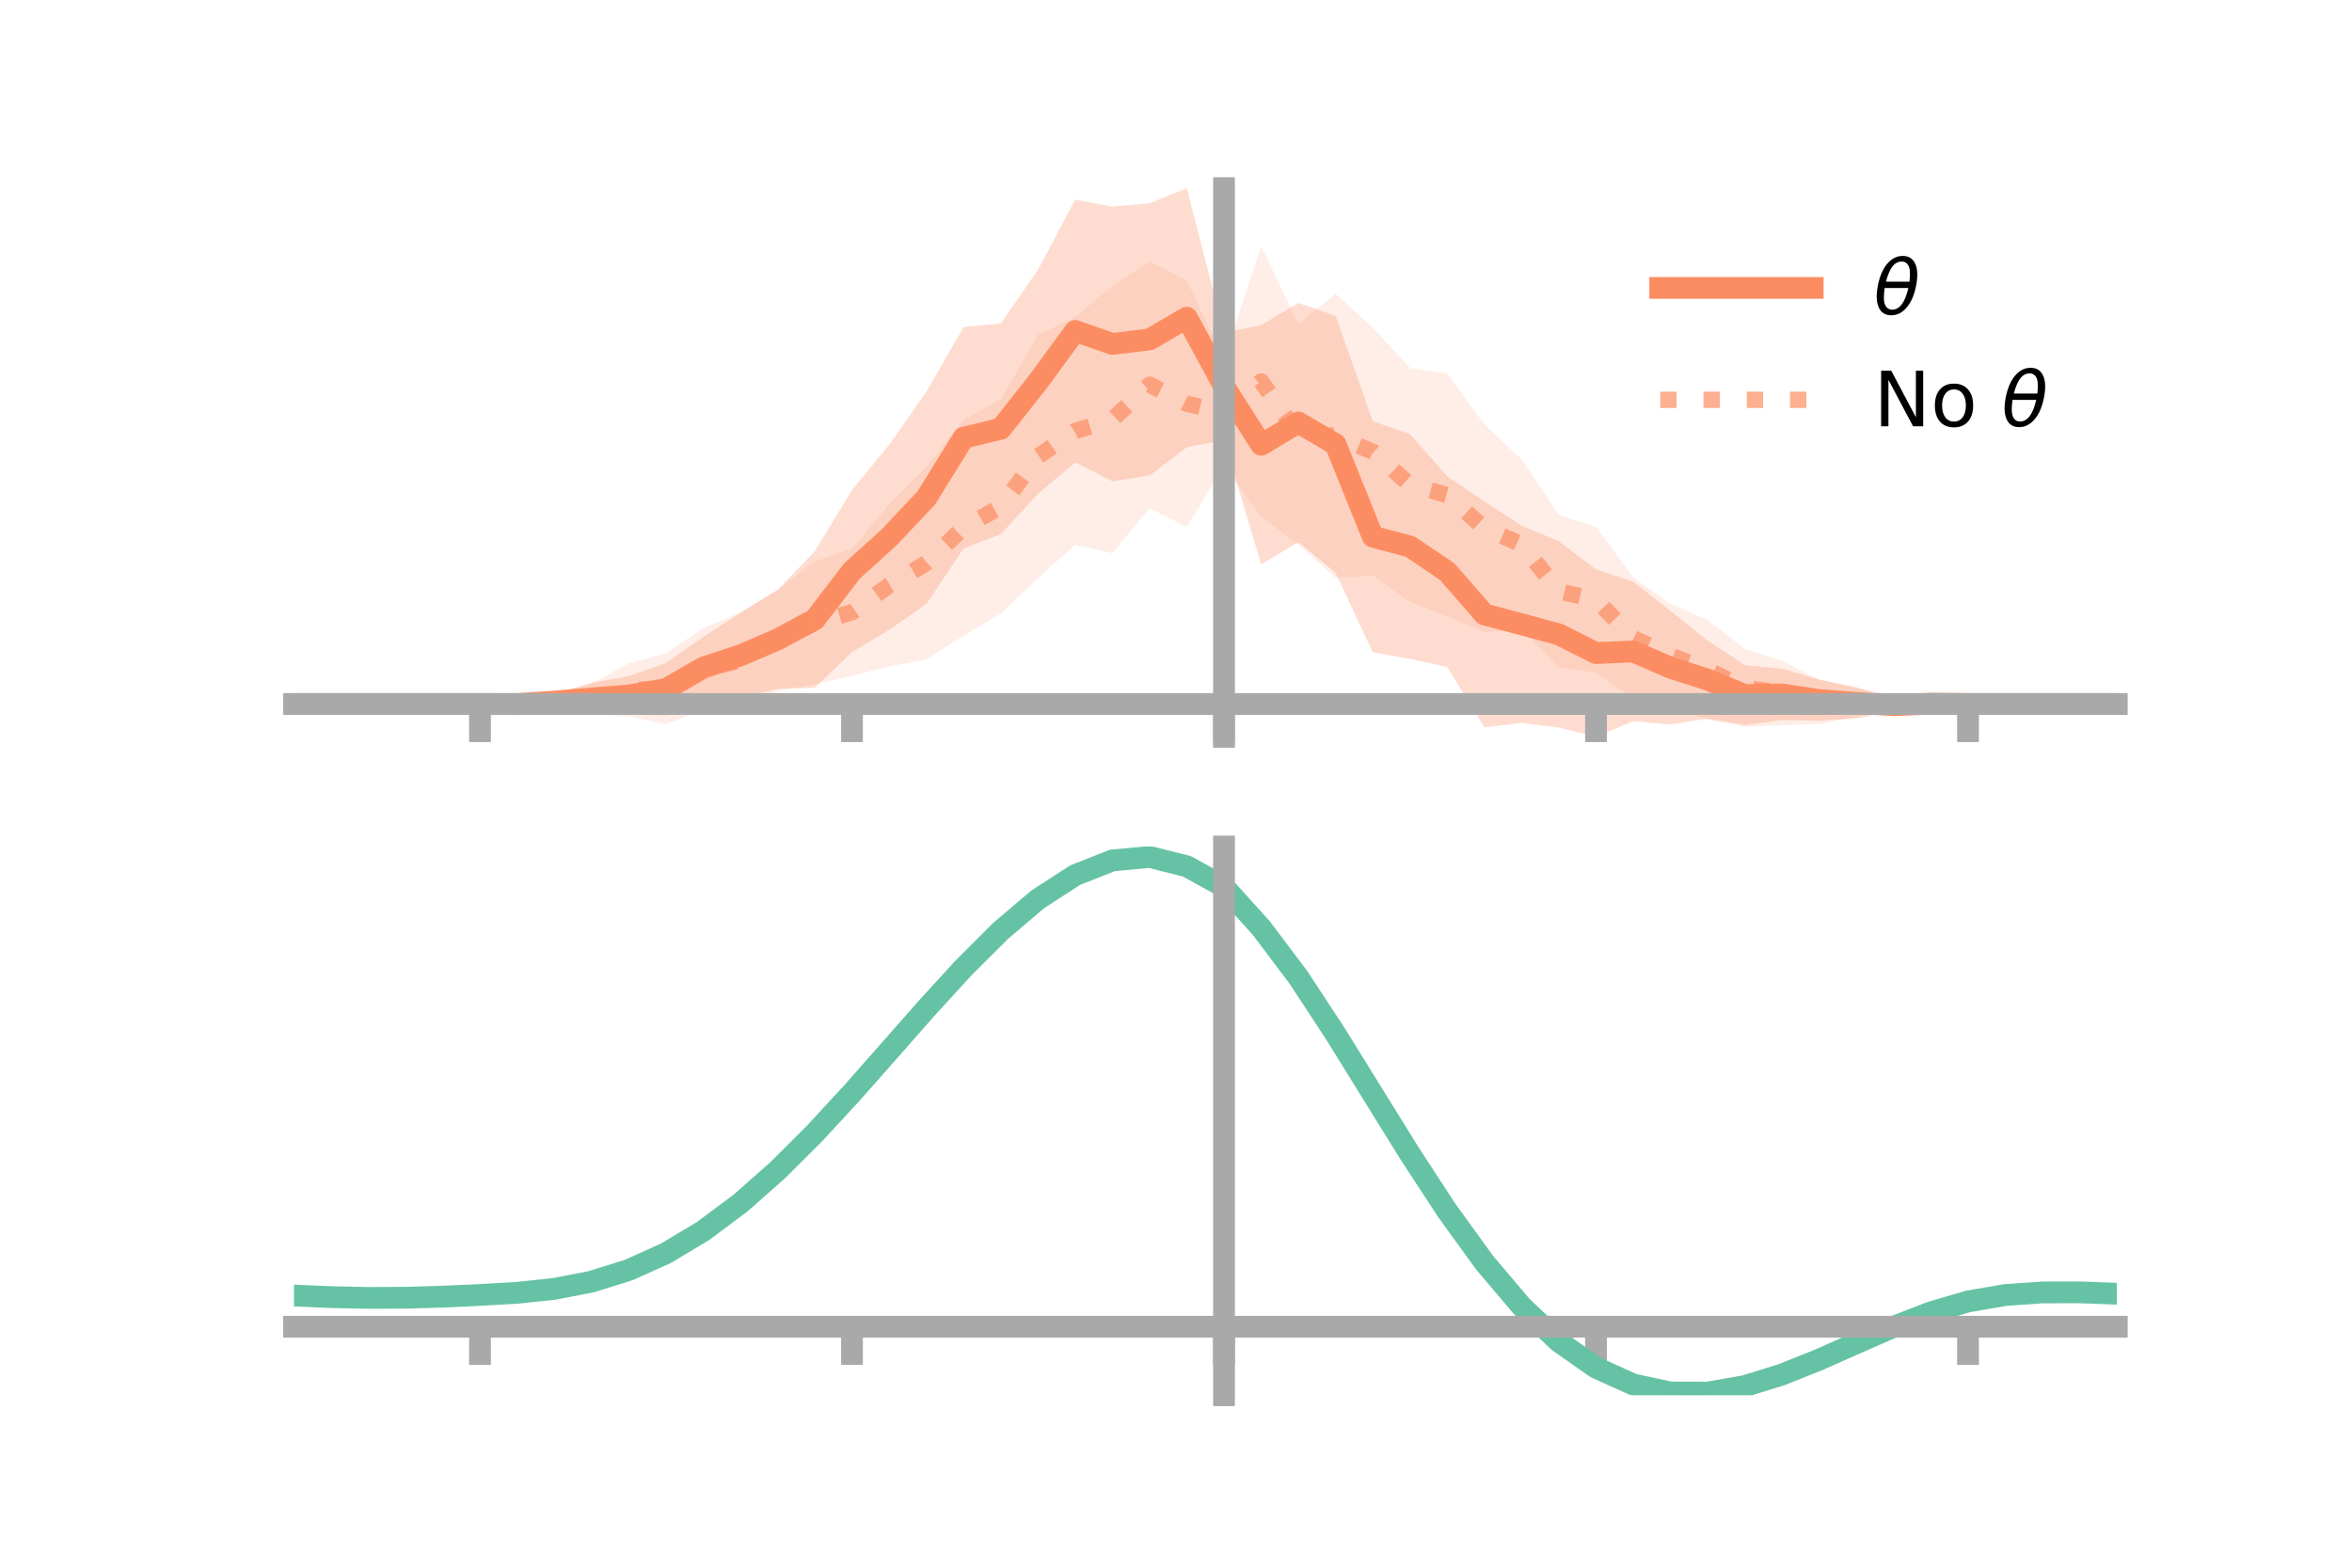 <?xml version="1.0" encoding="utf-8" standalone="no"?>
<!DOCTYPE svg PUBLIC "-//W3C//DTD SVG 1.1//EN"
  "http://www.w3.org/Graphics/SVG/1.1/DTD/svg11.dtd">
<!-- Created with matplotlib (https://matplotlib.org/) -->
<svg height="144pt" version="1.1" viewBox="0 0 216 144" width="216pt" xmlns="http://www.w3.org/2000/svg" xmlns:xlink="http://www.w3.org/1999/xlink">
 <defs>
  <style type="text/css">*{stroke-linecap:butt;stroke-linejoin:round;}</style>
 </defs>
 <g id="figure_1">
  <g id="patch_1">
   <path d="M 0 144 
L 216 144 
L 216 0 
L 0 0 
z
" style="fill:none;"/>
  </g>
  <g id="axes_1">
   <g id="patch_2">
    <path d="M 27 67.68 
L 194.4 67.68 
L 194.4 17.28 
L 27 17.28 
z
" style="fill:none;"/>
   </g>
   <g id="PolyCollection_1">
    <path clip-path="url(#pce4f84615d)" d="M 27 64.665 
L 27 64.665 
L 30.416 64.665 
L 33.833 64.665 
L 37.249 64.665 
L 40.665 64.665 
L 44.082 64.665 
L 47.498 64.473 
L 50.914 63.762 
L 54.331 62.714 
L 57.747 62.108 
L 61.163 60.892 
L 64.58 58.504 
L 67.996 56.287 
L 71.412 54.196 
L 74.829 50.629 
L 78.245 44.999 
L 81.661 40.848 
L 85.078 35.971 
L 88.494 30.042 
L 91.91 29.705 
L 95.327 24.772 
L 98.743 18.335 
L 102.159 18.977 
L 105.576 18.675 
L 108.992 17.28 
L 112.408 30.542 
L 115.824 29.861 
L 119.241 27.827 
L 122.657 29.01 
L 126.073 38.683 
L 129.49 39.871 
L 132.906 43.747 
L 136.322 46.054 
L 139.739 48.287 
L 143.155 49.713 
L 146.571 52.299 
L 149.988 53.433 
L 153.404 56.103 
L 156.82 58.847 
L 160.237 61.086 
L 163.653 61.427 
L 167.069 62.423 
L 170.486 63.133 
L 173.902 64.229 
L 177.318 64.384 
L 180.735 64.665 
L 184.151 64.665 
L 187.567 64.665 
L 190.984 64.665 
L 194.4 64.665 
L 194.4 64.665 
L 194.4 64.665 
L 190.984 64.665 
L 187.567 64.665 
L 184.151 64.665 
L 180.735 64.665 
L 177.318 64.884 
L 173.902 65.323 
L 170.486 65.994 
L 167.069 66.192 
L 163.653 66.147 
L 160.237 66.6 
L 156.82 66.008 
L 153.404 66.556 
L 149.988 66.248 
L 146.571 67.68 
L 143.155 66.827 
L 139.739 66.411 
L 136.322 66.812 
L 132.906 61.273 
L 129.49 60.531 
L 126.073 59.916 
L 122.657 52.623 
L 119.241 49.801 
L 115.824 51.845 
L 112.408 40.417 
L 108.992 41.082 
L 105.576 43.677 
L 102.159 44.209 
L 98.743 42.467 
L 95.327 45.361 
L 91.91 49.065 
L 88.494 50.372 
L 85.078 55.478 
L 81.661 57.856 
L 78.245 59.893 
L 74.829 63.17 
L 71.412 63.268 
L 67.996 64.113 
L 64.58 64.149 
L 61.163 65.716 
L 57.747 65.652 
L 54.331 65.592 
L 50.914 65.129 
L 47.498 64.873 
L 44.082 64.665 
L 40.665 64.665 
L 37.249 64.665 
L 33.833 64.665 
L 30.416 64.665 
L 27 64.665 
z
" style="fill:#fc8d62;fill-opacity:0.3;"/>
   </g>
   <g id="PolyCollection_2">
    <path clip-path="url(#pce4f84615d)" d="M 27 64.665 
L 27 64.665 
L 30.416 64.665 
L 33.833 64.665 
L 37.249 64.665 
L 40.665 64.665 
L 44.082 64.665 
L 47.498 64.586 
L 50.914 63.707 
L 54.331 62.793 
L 57.747 60.929 
L 61.163 60.011 
L 64.58 57.68 
L 67.996 56.262 
L 71.412 54.165 
L 74.829 51.578 
L 78.245 50.398 
L 81.661 46.301 
L 85.078 42.867 
L 88.494 38.555 
L 91.91 36.694 
L 95.327 30.743 
L 98.743 29.125 
L 102.159 26.247 
L 105.576 23.99 
L 108.992 25.771 
L 112.408 32.953 
L 115.824 22.627 
L 119.241 29.765 
L 122.657 26.982 
L 126.073 30.108 
L 129.49 33.798 
L 132.906 34.302 
L 136.322 38.994 
L 139.739 42.182 
L 143.155 47.294 
L 146.571 48.398 
L 149.988 53.049 
L 153.404 55.464 
L 156.82 56.95 
L 160.237 59.597 
L 163.653 60.705 
L 167.069 62.448 
L 170.486 63.179 
L 173.902 63.894 
L 177.318 64.489 
L 180.735 64.664 
L 184.151 64.665 
L 187.567 64.665 
L 190.984 64.665 
L 194.4 64.665 
L 194.4 64.665 
L 194.4 64.665 
L 190.984 64.665 
L 187.567 64.665 
L 184.151 64.665 
L 180.735 64.666 
L 177.318 64.793 
L 173.902 65.235 
L 170.486 65.859 
L 167.069 66.507 
L 163.653 66.623 
L 160.237 66.759 
L 156.82 66.11 
L 153.404 64.975 
L 149.988 64.185 
L 146.571 61.777 
L 143.155 61.338 
L 139.739 57.82 
L 136.322 58.062 
L 132.906 56.64 
L 129.49 55.287 
L 126.073 52.896 
L 122.657 53.073 
L 119.241 50.041 
L 115.824 47.454 
L 112.408 42.832 
L 108.992 48.393 
L 105.576 46.684 
L 102.159 50.817 
L 98.743 50.05 
L 95.327 53.102 
L 91.91 56.374 
L 88.494 58.387 
L 85.078 60.56 
L 81.661 61.212 
L 78.245 62.074 
L 74.829 62.855 
L 71.412 63.493 
L 67.996 65.071 
L 64.58 65.21 
L 61.163 66.512 
L 57.747 65.829 
L 54.331 65.639 
L 50.914 65.244 
L 47.498 64.786 
L 44.082 64.665 
L 40.665 64.665 
L 37.249 64.665 
L 33.833 64.665 
L 30.416 64.665 
L 27 64.665 
z
" style="fill:#fc8d62;fill-opacity:0.15;"/>
   </g>
   <g id="matplotlib.axis_1">
    <g id="xtick_1">
     <g id="line2d_1">
      <defs>
       <path d="M 0 0 
L 0 3.5 
" id="m77d1ac114a" style="stroke:#a9a9a9;stroke-width:2;"/>
      </defs>
      <g>
       <use style="fill:#a9a9a9;stroke:#a9a9a9;stroke-width:2;" x="44.082" xlink:href="#m77d1ac114a" y="64.665"/>
      </g>
     </g>
    </g>
    <g id="xtick_2">
     <g id="line2d_2">
      <g>
       <use style="fill:#a9a9a9;stroke:#a9a9a9;stroke-width:2;" x="78.245" xlink:href="#m77d1ac114a" y="64.665"/>
      </g>
     </g>
    </g>
    <g id="xtick_3">
     <g id="line2d_3">
      <g>
       <use style="fill:#a9a9a9;stroke:#a9a9a9;stroke-width:2;" x="112.408" xlink:href="#m77d1ac114a" y="64.665"/>
      </g>
     </g>
    </g>
    <g id="xtick_4">
     <g id="line2d_4">
      <g>
       <use style="fill:#a9a9a9;stroke:#a9a9a9;stroke-width:2;" x="146.571" xlink:href="#m77d1ac114a" y="64.665"/>
      </g>
     </g>
    </g>
    <g id="xtick_5">
     <g id="line2d_5">
      <g>
       <use style="fill:#a9a9a9;stroke:#a9a9a9;stroke-width:2;" x="180.735" xlink:href="#m77d1ac114a" y="64.665"/>
      </g>
     </g>
    </g>
   </g>
   <g id="matplotlib.axis_2"/>
   <g id="line2d_6">
    <path clip-path="url(#pce4f84615d)" d="M 27 64.665 
L 30.416 64.665 
L 33.833 64.665 
L 37.249 64.665 
L 40.665 64.665 
L 44.082 64.665 
L 47.498 64.673 
L 50.914 64.445 
L 54.331 64.153 
L 57.747 63.88 
L 61.163 63.304 
L 64.58 61.327 
L 67.996 60.2 
L 71.412 58.732 
L 74.829 56.9 
L 78.245 52.446 
L 81.661 49.352 
L 85.078 45.725 
L 88.494 40.207 
L 91.91 39.385 
L 95.327 35.066 
L 98.743 30.401 
L 102.159 31.593 
L 105.576 31.176 
L 108.992 29.181 
L 112.408 35.479 
L 115.824 40.853 
L 119.241 38.814 
L 122.657 40.817 
L 126.073 49.3 
L 129.49 50.201 
L 132.906 52.51 
L 136.322 56.433 
L 139.739 57.349 
L 143.155 58.27 
L 146.571 59.989 
L 149.988 59.841 
L 153.404 61.33 
L 156.82 62.427 
L 160.237 63.843 
L 163.653 63.787 
L 167.069 64.308 
L 170.486 64.563 
L 173.902 64.776 
L 177.318 64.634 
L 180.735 64.665 
L 184.151 64.665 
L 187.567 64.665 
L 190.984 64.665 
L 194.4 64.665 
" style="fill:none;stroke:#fc8d62;stroke-linecap:square;stroke-width:2;"/>
   </g>
   <g id="line2d_7">
    <path clip-path="url(#pce4f84615d)" d="M 27 64.665 
L 30.416 64.665 
L 33.833 64.665 
L 37.249 64.665 
L 40.665 64.665 
L 44.082 64.665 
L 47.498 64.686 
L 50.914 64.475 
L 54.331 64.216 
L 57.747 63.379 
L 61.163 63.261 
L 64.58 61.445 
L 67.996 60.666 
L 71.412 58.829 
L 74.829 57.217 
L 78.245 56.236 
L 81.661 53.757 
L 85.078 51.713 
L 88.494 48.471 
L 91.91 46.534 
L 95.327 41.923 
L 98.743 39.587 
L 102.159 38.532 
L 105.576 35.337 
L 108.992 37.082 
L 112.408 37.892 
L 115.824 35.04 
L 119.241 39.903 
L 122.657 40.028 
L 126.073 41.502 
L 129.49 44.542 
L 132.906 45.471 
L 136.322 48.528 
L 139.739 50.001 
L 143.155 54.316 
L 146.571 55.088 
L 149.988 58.617 
L 153.404 60.219 
L 156.82 61.53 
L 160.237 63.178 
L 163.653 63.664 
L 167.069 64.478 
L 170.486 64.519 
L 173.902 64.565 
L 177.318 64.641 
L 180.735 64.665 
L 184.151 64.665 
L 187.567 64.665 
L 190.984 64.665 
L 194.4 64.665 
" style="fill:none;stroke:#fc8d62;stroke-dasharray:1.5,2.475;stroke-dashoffset:0;stroke-opacity:0.7;stroke-width:1.5;"/>
   </g>
   <g id="patch_3">
    <path d="M 112.408 67.68 
L 112.408 17.28 
" style="fill:none;stroke:#a9a9a9;stroke-linecap:square;stroke-linejoin:miter;stroke-width:2;"/>
   </g>
   <g id="patch_4">
    <path d="M 194.4 67.68 
L 194.4 17.28 
" style="fill:none;"/>
   </g>
   <g id="patch_5">
    <path d="M 27 64.665 
L 194.4 64.665 
" style="fill:none;stroke:#a9a9a9;stroke-linecap:square;stroke-linejoin:miter;stroke-width:2;"/>
   </g>
   <g id="patch_6">
    <path d="M 27 17.28 
L 194.4 17.28 
" style="fill:none;"/>
   </g>
   <g id="legend_1">
    <g id="line2d_8">
     <path d="M 152.47 26.449 
L 166.47 26.449 
" style="fill:none;stroke:#fc8d62;stroke-linecap:square;stroke-width:2;"/>
    </g>
    <g id="line2d_9"/>
    <g id="text_1">
     <!-- $\theta$ -->
     <g transform="translate(172.07 28.899)scale(0.07 -0.07)">
      <defs>
       <path d="M 45.516 34.672 
L 14.453 34.672 
Q 12.359 20.062 14.5 13.875 
Q 17.188 6.25 24.469 6.25 
Q 31.781 6.25 37.359 13.922 
Q 42.234 20.656 45.516 34.672 
z
M 47.016 42.969 
Q 48.344 56.844 46.625 61.719 
Q 43.953 69.438 36.766 69.438 
Q 29.297 69.438 23.828 61.812 
Q 19.531 55.672 16.156 42.969 
z
M 38.188 76.766 
Q 49.906 76.766 54.594 66.406 
Q 59.281 56.109 55.719 37.844 
Q 52.203 19.625 43.453 9.281 
Q 34.766 -1.125 23.047 -1.125 
Q 11.281 -1.125 6.641 9.281 
Q 2 19.625 5.516 37.844 
Q 9.078 56.109 17.719 66.406 
Q 26.422 76.766 38.188 76.766 
z
" id="DejaVuSans-Oblique-952"/>
      </defs>
      <use transform="translate(0 0.234)" xlink:href="#DejaVuSans-Oblique-952"/>
     </g>
    </g>
    <g id="line2d_10">
     <path d="M 152.47 36.724 
L 166.47 36.724 
" style="fill:none;stroke:#fc8d62;stroke-dasharray:1.5,2.475;stroke-dashoffset:0;stroke-opacity:0.7;stroke-width:1.5;"/>
    </g>
    <g id="line2d_11"/>
    <g id="text_2">
     <!-- No $\theta$ -->
     <g transform="translate(172.07 39.174)scale(0.07 -0.07)">
      <defs>
       <path d="M 9.812 72.906 
L 23.094 72.906 
L 55.422 11.922 
L 55.422 72.906 
L 64.984 72.906 
L 64.984 0 
L 51.703 0 
L 19.391 60.984 
L 19.391 0 
L 9.812 0 
z
" id="DejaVuSans-78"/>
       <path d="M 30.609 48.391 
Q 23.391 48.391 19.188 42.75 
Q 14.984 37.109 14.984 27.297 
Q 14.984 17.484 19.156 11.844 
Q 23.344 6.203 30.609 6.203 
Q 37.797 6.203 41.984 11.859 
Q 46.188 17.531 46.188 27.297 
Q 46.188 37.016 41.984 42.703 
Q 37.797 48.391 30.609 48.391 
z
M 30.609 56 
Q 42.328 56 49.016 48.375 
Q 55.719 40.766 55.719 27.297 
Q 55.719 13.875 49.016 6.219 
Q 42.328 -1.422 30.609 -1.422 
Q 18.844 -1.422 12.172 6.219 
Q 5.516 13.875 5.516 27.297 
Q 5.516 40.766 12.172 48.375 
Q 18.844 56 30.609 56 
z
" id="DejaVuSans-111"/>
       <path id="DejaVuSans-32"/>
      </defs>
      <use transform="translate(0 0.234)" xlink:href="#DejaVuSans-78"/>
      <use transform="translate(74.805 0.234)" xlink:href="#DejaVuSans-111"/>
      <use transform="translate(135.986 0.234)" xlink:href="#DejaVuSans-32"/>
      <use transform="translate(167.773 0.234)" xlink:href="#DejaVuSans-Oblique-952"/>
     </g>
    </g>
   </g>
  </g>
  <g id="axes_2">
   <g id="patch_7">
    <path d="M 27 128.16 
L 194.4 128.16 
L 194.4 77.76 
L 27 77.76 
z
" style="fill:none;"/>
   </g>
   <g id="PolyCollection_3">
    <path clip-path="url(#pca265d1e07)" d="M 27 119.052 
L 27 118.952 
L 30.416 119.105 
L 33.833 119.182 
L 37.249 119.159 
L 40.665 119.047 
L 44.082 118.878 
L 47.498 118.669 
L 50.914 118.293 
L 54.331 117.614 
L 57.747 116.526 
L 61.163 114.955 
L 64.58 112.865 
L 67.996 110.258 
L 71.412 107.173 
L 74.829 103.684 
L 78.245 99.895 
L 81.661 95.937 
L 85.078 91.965 
L 88.494 88.148 
L 91.91 84.667 
L 95.327 81.708 
L 98.743 79.454 
L 102.159 78.083 
L 105.576 77.76 
L 108.992 78.634 
L 112.408 80.554 
L 115.824 84.395 
L 119.241 89.009 
L 122.657 94.302 
L 126.073 99.916 
L 129.49 105.524 
L 132.906 110.844 
L 136.322 115.644 
L 139.739 119.744 
L 143.155 123.022 
L 146.571 125.422 
L 149.988 126.951 
L 153.404 127.67 
L 156.82 127.673 
L 160.237 127.08 
L 163.653 126.034 
L 167.069 124.689 
L 170.486 123.204 
L 173.902 121.737 
L 177.318 120.44 
L 180.735 119.454 
L 184.151 118.876 
L 187.567 118.64 
L 190.984 118.64 
L 194.4 118.774 
L 194.4 118.894 
L 194.4 118.894 
L 190.984 118.778 
L 187.567 118.791 
L 184.151 119.039 
L 180.735 119.635 
L 177.318 120.657 
L 173.902 122.011 
L 170.486 123.543 
L 167.069 125.091 
L 163.653 126.485 
L 160.237 127.561 
L 156.82 128.16 
L 153.404 128.142 
L 149.988 127.393 
L 146.571 125.839 
L 143.155 123.451 
L 139.739 120.242 
L 136.322 116.27 
L 132.906 111.636 
L 129.49 106.503 
L 126.073 101.089 
L 122.657 95.664 
L 119.241 90.544 
L 115.824 86.078 
L 112.408 82.353 
L 108.992 80.511 
L 105.576 79.672 
L 102.159 79.987 
L 98.743 81.31 
L 95.327 83.477 
L 91.91 86.317 
L 88.494 89.652 
L 85.078 93.304 
L 81.661 97.1 
L 78.245 100.878 
L 74.829 104.495 
L 71.412 107.826 
L 67.996 110.773 
L 64.58 113.268 
L 61.163 115.274 
L 57.747 116.786 
L 54.331 117.835 
L 50.914 118.485 
L 47.498 118.836 
L 44.082 119.021 
L 40.665 119.162 
L 37.249 119.25 
L 33.833 119.259 
L 30.416 119.187 
L 27 119.052 
z
" style="fill:#66c2a5;fill-opacity:0.3;"/>
   </g>
   <g id="matplotlib.axis_3">
    <g id="xtick_6">
     <g id="line2d_12">
      <g>
       <use style="fill:#a9a9a9;stroke:#a9a9a9;stroke-width:2;" x="44.082" xlink:href="#m77d1ac114a" y="121.866"/>
      </g>
     </g>
    </g>
    <g id="xtick_7">
     <g id="line2d_13">
      <g>
       <use style="fill:#a9a9a9;stroke:#a9a9a9;stroke-width:2;" x="78.245" xlink:href="#m77d1ac114a" y="121.866"/>
      </g>
     </g>
    </g>
    <g id="xtick_8">
     <g id="line2d_14">
      <g>
       <use style="fill:#a9a9a9;stroke:#a9a9a9;stroke-width:2;" x="112.408" xlink:href="#m77d1ac114a" y="121.866"/>
      </g>
     </g>
    </g>
    <g id="xtick_9">
     <g id="line2d_15">
      <g>
       <use style="fill:#a9a9a9;stroke:#a9a9a9;stroke-width:2;" x="146.571" xlink:href="#m77d1ac114a" y="121.866"/>
      </g>
     </g>
    </g>
    <g id="xtick_10">
     <g id="line2d_16">
      <g>
       <use style="fill:#a9a9a9;stroke:#a9a9a9;stroke-width:2;" x="180.735" xlink:href="#m77d1ac114a" y="121.866"/>
      </g>
     </g>
    </g>
   </g>
   <g id="matplotlib.axis_4"/>
   <g id="line2d_17">
    <path clip-path="url(#pca265d1e07)" d="M 27 119.002 
L 30.416 119.146 
L 33.833 119.22 
L 37.249 119.205 
L 40.665 119.105 
L 44.082 118.95 
L 47.498 118.752 
L 50.914 118.389 
L 54.331 117.724 
L 57.747 116.656 
L 61.163 115.114 
L 64.58 113.066 
L 67.996 110.516 
L 71.412 107.499 
L 74.829 104.089 
L 78.245 100.387 
L 81.661 96.519 
L 85.078 92.634 
L 88.494 88.9 
L 91.91 85.492 
L 95.327 82.592 
L 98.743 80.382 
L 102.159 79.035 
L 105.576 78.716 
L 108.992 79.572 
L 112.408 81.453 
L 115.824 85.236 
L 119.241 89.777 
L 122.657 94.983 
L 126.073 100.502 
L 129.49 106.014 
L 132.906 111.24 
L 136.322 115.957 
L 139.739 119.993 
L 143.155 123.236 
L 146.571 125.63 
L 149.988 127.172 
L 153.404 127.906 
L 156.82 127.917 
L 160.237 127.321 
L 163.653 126.26 
L 167.069 124.89 
L 170.486 123.373 
L 173.902 121.874 
L 177.318 120.549 
L 180.735 119.545 
L 184.151 118.957 
L 187.567 118.716 
L 190.984 118.709 
L 194.4 118.834 
" style="fill:none;stroke:#66c2a5;stroke-linecap:square;stroke-width:2;"/>
   </g>
   <g id="patch_8">
    <path d="M 112.408 128.16 
L 112.408 77.76 
" style="fill:none;stroke:#a9a9a9;stroke-linecap:square;stroke-linejoin:miter;stroke-width:2;"/>
   </g>
   <g id="patch_9">
    <path d="M 194.4 128.16 
L 194.4 77.76 
" style="fill:none;"/>
   </g>
   <g id="patch_10">
    <path d="M 27 121.866 
L 194.4 121.866 
" style="fill:none;stroke:#a9a9a9;stroke-linecap:square;stroke-linejoin:miter;stroke-width:2;"/>
   </g>
   <g id="patch_11">
    <path d="M 27 77.76 
L 194.4 77.76 
" style="fill:none;"/>
   </g>
  </g>
 </g>
 <defs>
  <clipPath id="pce4f84615d">
   <rect height="50.4" width="167.4" x="27" y="17.28"/>
  </clipPath>
  <clipPath id="pca265d1e07">
   <rect height="50.4" width="167.4" x="27" y="77.76"/>
  </clipPath>
 </defs>
</svg>
